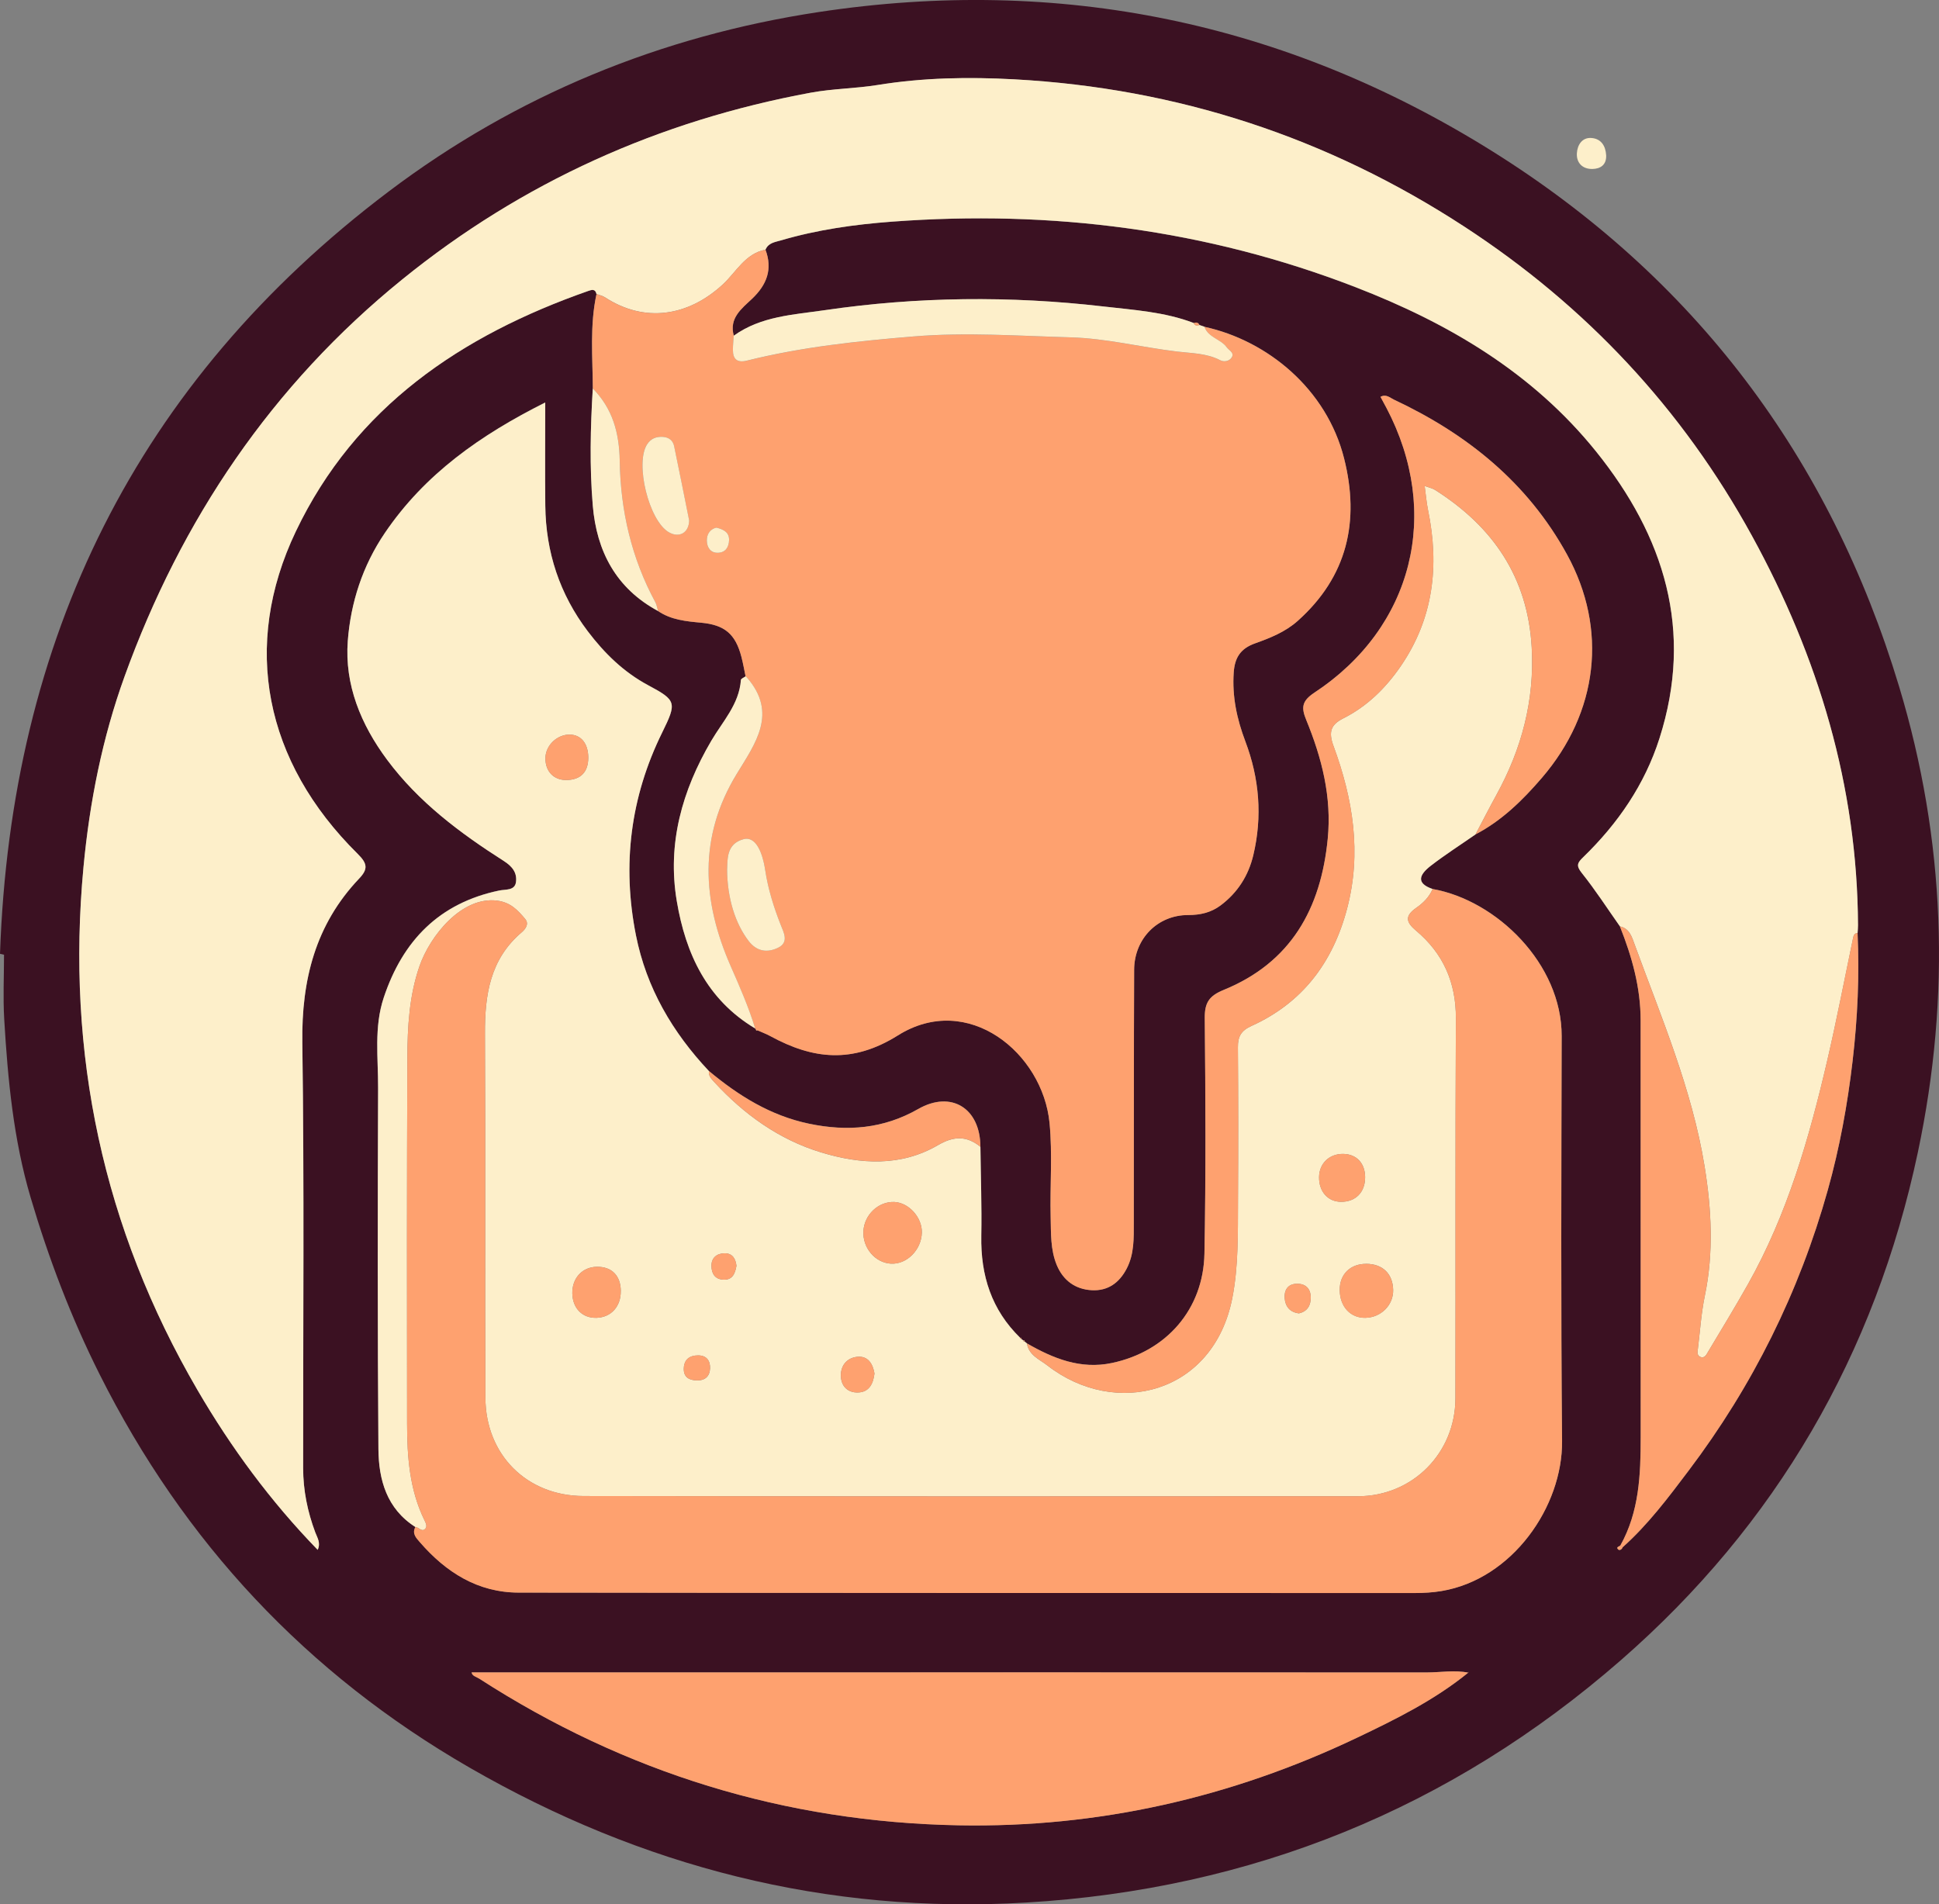 <?xml version="1.0" encoding="UTF-8"?><svg id="Layer_1" xmlns="http://www.w3.org/2000/svg" viewBox="0 0 617.12 606.13"><rect x="0" y="0" width="617.12" height="606.13" fill="#808080" stroke="none"/><defs><style>.cls-1{fill:#fea16f;}.cls-2{fill:#fdefca;}.cls-3{fill:#3b1122;}</style></defs><path class="cls-3" d="M0,303.58C3.47,203.52,43.33,121.63,123.79,60.89,164.29,30.31,210.41,11.43,260.59,3.83c76.6-11.6,148.35,3.13,214.04,44.11,64.64,40.33,107.82,97.67,129.82,170.66,14.71,48.78,16.49,98.32,5.96,148.08-13.6,64.29-45.11,118.62-94.59,161.77-54.12,47.2-117.48,72.88-189.34,77.11-63.39,3.73-122.21-11.36-177.02-42.95-51.87-29.9-90.98-71.76-117.8-125.27-9.06-18.07-16.2-36.86-21.91-56.18-5.47-18.49-7.28-37.65-8.41-56.82-.4-6.8-.06-13.65-.06-20.47-.42-.1-.85-.19-1.27-.29Zm325.75,123.1c-.26-.2-.53-.4-.79-.61l.06-.3-.31,.02c-9.15-8.9-12.63-19.89-12.4-32.46,.17-9.45-.17-18.91-.28-28.36-.05-12.25-9.27-18.02-19.79-12.01-11.05,6.32-22.56,7.23-34.75,4.68-12.26-2.56-22.43-8.91-31.85-16.76-11.61-12.33-19.91-26.48-23.24-43.21-4.46-22.44-1.78-44.01,8.37-64.6,4.69-9.51,4.53-10.18-4.5-15.01-7.81-4.18-13.93-10.2-19.2-17.16-8.95-11.8-13.36-25.2-13.52-39.97-.12-10.73-.02-21.46-.02-32.85-20.63,10.35-38.33,22.79-51.06,41.55-7.09,10.46-10.85,22.18-11.78,34.33-1.06,13.94,4.16,26.61,12.53,37.86,10.01,13.46,23.19,23.3,37.13,32.19,2.78,1.77,4.25,3.79,3.87,6.7-.37,2.8-3.37,2.29-5.28,2.69-19.15,3.99-30.77,15.97-36.81,34.1-3.15,9.44-1.76,19.15-1.79,28.74-.15,38.3-.18,76.6,.1,114.9,.07,9.8,2.63,19.05,11.78,24.86-1.18,2.1,.28,3.52,1.44,4.86,8.3,9.58,18.42,16,31.41,16.02,95.1,.14,190.19,.12,285.29,.13,2.81,0,5.61-.16,8.43-.63,22.56-3.78,38.56-26.88,38.37-47.75-.4-42.96-.23-85.94-.13-128.9,.05-22.97-20.71-43.18-41.06-46.79-5.25-1.8-4.39-4.46-.6-7.39,4.58-3.54,9.48-6.67,14.24-9.98,8.39-4.39,15-10.88,21.09-17.96,17.98-20.92,21.06-47.35,8.07-71.06-12.56-22.94-31.87-38.46-55.21-49.4-1.19-.56-2.39-1.82-4.19-.85,.66,1.23,1.3,2.39,1.91,3.55,17.54,33.38,8.5,69.84-22.9,90.57-4.16,2.74-4.22,4.88-2.64,8.72,4.96,12.1,8.14,24.48,6.84,37.83-2.18,22.28-11.73,39.38-33.14,48.11-4.62,1.88-6.05,4.06-6,8.97,.24,24.98,.37,49.96-.1,74.93-.34,17.77-12.14,31.2-29.49,34.84-9.92,2.08-18.63-1.43-27-6.25-.26-.21-.51-.43-.77-.64l.02-.33-.34,.06Zm-85.2-99.1c.09,.33,.27,.45,.57,.35,1.36,.6,2.76,1.12,4.06,1.83,13.58,7.41,26.15,8.82,40.61-.24,22.27-13.96,46.1,5.6,48.25,27.91,.95,9.9,.11,19.97,.35,29.95,.12,5.12-.08,10.37,1.94,15.24,2.03,4.88,5.87,7.72,11.12,8.01,5.15,.29,8.79-2.33,11.16-6.92,2.41-4.66,2.23-9.67,2.24-14.64,.06-26.8-.01-53.61,.11-80.41,.04-9.96,7.52-17.46,17.21-17.44,3.82,0,7.25-.78,10.3-3.06,5.42-4.05,8.86-9.44,10.41-15.97,2.94-12.33,1.94-24.44-2.53-36.25-2.68-7.08-4.23-14.26-3.7-21.91,.33-4.73,2.15-7.62,6.77-9.27,4.82-1.72,9.66-3.64,13.61-7.17,15.82-14.14,19.78-31.73,14.75-51.7-5.57-22.1-24.4-37.51-44.44-41.89-.53-.18-1.06-.36-1.59-.55-.37-.87-1.04-.92-1.82-.64-9.28-3.55-19.15-4.15-28.84-5.27-29.55-3.42-59.14-3.12-88.56,1.19-9.9,1.45-20.32,1.88-28.98,8.13-1.57-5.64,2.53-8.65,5.81-11.77,4.69-4.45,6.61-9.39,4.27-15.62,.91-2.19,3.08-2.41,4.92-2.95,11.54-3.4,23.42-5.07,35.36-5.96,50.66-3.77,99.95,2.45,147.5,20.85,29.61,11.45,56.36,27.2,76.56,52.3,21.74,27.01,31.14,57,20.18,91.31-4.7,14.72-13.22,27.1-24.24,37.79-1.83,1.78-2.4,2.67-.5,5.04,4.35,5.43,8.14,11.32,12.16,17.02,3.83,9.61,6.6,19.45,6.59,29.92-.01,44.24,.04,88.48,.02,132.72,0,11.85-.46,23.65-6.46,34.38-.33,.38-1.47,.48-.76,1.23,.43,.46,1.2,.12,1.47-.64,8.09-7.21,14.55-15.84,21.03-24.43,20.36-26.96,35.16-56.74,44.27-89.27,3.77-13.46,6.27-27.16,7.9-41.12,1.59-13.58,2.19-27.07,1.58-40.67,.05-.83,.13-1.66,.13-2.49-.2-44.3-12.61-85.36-33.72-123.89-22.19-40.48-52.91-73.26-91.6-98.48-43.55-28.39-91.31-44.05-143.23-46.87-14.56-.79-29.03-.54-43.57,1.82-6.94,1.13-14.19,1.15-21.21,2.44-48.29,8.93-91.79,28.47-129.96,59.41-41.51,33.64-70.35,76.44-88.41,126.4-7.04,19.49-11.11,39.92-13.07,60.69-5.58,59.35,6.25,114.88,36.28,166.41,10.72,18.39,23.29,35.46,38.26,50.88,1.03-2.26-.13-3.86-.76-5.54-2.48-6.61-3.87-13.42-3.87-20.49-.03-45.14,.37-90.3-.26-135.43-.28-19.94,4.17-37.56,18.08-52.2,2.92-3.07,2.62-4.82-.47-7.87-29.68-29.35-37.03-66.24-19.68-102.62,18.92-39.66,52.67-62.38,93.04-76.53,1.18-.41,2.28-.72,2.65,.98-2.16,9.95-1.22,20.02-1.17,30.06-.75,12.42-1.05,24.87,0,37.27,1.23,14.55,7.41,26.35,20.77,33.55,4.13,2.81,8.9,3.26,13.67,3.7,7.52,.7,10.96,3.57,12.86,10.88,.54,2.05,.89,4.15,1.33,6.22-.52,.38-1.46,.73-1.49,1.15-.56,7.75-5.79,13.16-9.45,19.4-9.24,15.76-14.05,32.64-10.96,50.99,2.82,16.77,9.6,31.36,24.95,40.54l.2,.25Zm226.84,204.81c-4.46-.92-8.94-.07-13.4-.08-78.93-.05-157.85-.03-236.78-.02-22.37,0-44.74,0-67.11,0,.18,1.17,1.53,1.41,2.42,1.98,46.46,29.99,97.41,45.67,152.63,46.69,44.31,.82,86.56-8.77,126.6-27.81,12.44-5.92,24.8-12.03,35.58-20.81,.02-.11,.05-.23,.07-.34,0,.13,0,.26-.01,.39Z"/><path class="cls-2" d="M511.19,49.44c.12,3.07-1.86,4.3-4.39,4.34-3.14,.05-5.12-1.93-4.93-5.02,.16-2.57,1.61-5.08,4.67-4.84,3.05,.24,4.48,2.52,4.65,5.52Z"/><path class="cls-2" d="M469.6,265.59c-4.76,3.31-9.66,6.44-14.24,9.98-3.79,2.94-4.66,5.6,.59,7.39-1.07,2.56-3.04,4.48-5.18,5.97-3.67,2.55-3.38,4.52-.14,7.24,8.66,7.26,12.79,16.49,12.73,27.99-.22,40.32-.06,80.64-.15,120.96-.04,17.34-13.63,31.1-31.06,31.11-82.14,.07-164.28,.06-246.41-.07-18.1-.03-31.18-13.17-31.25-31.28-.16-38.65,.06-77.31-.14-115.96-.06-12.28,1.64-23.6,11.62-32.12,1.3-1.11,2.51-2.71,1.15-4.34-2.32-2.75-4.59-5.22-8.82-5.79-11.23-1.51-21.42,11.08-24.82,20.92-3.25,9.41-3.79,19.27-3.83,29.08-.16,38.82-.14,77.64-.09,116.46,.02,10.51,.76,20.95,5.49,30.66,.41,.85,1.05,2.01,.29,2.8-1.11,1.17-2.03-.54-3.12-.55-9.15-5.8-11.71-15.05-11.78-24.86-.29-38.3-.25-76.6-.1-114.9,.04-9.59-1.35-19.3,1.79-28.74,6.04-18.13,17.66-30.12,36.81-34.1,1.91-.4,4.92,.11,5.28-2.69,.38-2.9-1.09-4.93-3.87-6.7-13.94-8.89-27.12-18.73-37.13-32.19-8.37-11.25-13.59-23.93-12.53-37.86,.93-12.16,4.69-23.88,11.78-34.33,12.72-18.77,30.42-31.2,51.06-41.55,0,11.39-.09,22.12,.02,32.85,.16,14.77,4.57,28.16,13.52,39.97,5.27,6.95,11.38,12.97,19.2,17.16,9.03,4.83,9.18,5.5,4.5,15.01-10.15,20.59-12.83,42.16-8.37,64.6,3.33,16.74,11.63,30.88,23.23,43.21-.21,1.51,.79,2.5,1.66,3.45,9.49,10.33,20.63,18.36,34.09,22.44,12.52,3.8,25.32,4.56,37.14-2.32,5.07-2.96,9.13-3.02,13.51,.52,.11,9.46,.46,18.91,.28,28.36-.23,12.56,3.24,23.55,12.39,32.45,0,0-.03,.28-.03,.28h.29c.26,.2,.53,.4,.79,.6,0,0,.01,.32,.01,.32l.31-.06c.26,.21,.51,.43,.76,.63,.61,3.79,4,5.07,6.53,7.03,21.71,16.86,52.85,9.07,58.84-21.47,1.99-10.14,1.75-20.53,1.81-30.83,.1-16.32,.1-32.65-.03-48.97-.03-3.42,.99-5.3,4.31-6.8,16.24-7.35,25.9-20.19,30.42-37.27,4.72-17.83,1.89-35.04-4.31-51.86-1.64-4.44-.88-6.76,3.14-8.78,7.6-3.83,13.5-9.66,18.27-16.61,10.42-15.21,12.33-31.94,8.69-49.64-.49-2.37-.68-4.81-1.08-7.71,1.49,.55,2.49,.74,3.29,1.25,18.44,11.68,29.53,27.8,30.78,50.13,.94,16.82-3.19,32.3-11.22,46.92-2.29,4.17-4.46,8.41-6.68,12.62Zm-176.21,126.76c.14-4.82-4.12-9.57-8.75-9.78-5.05-.22-9.57,4.05-9.85,9.3-.28,5.3,3.73,10.04,8.74,10.33,5.06,.29,9.7-4.35,9.86-9.85Zm141.44,9.91c-5.11-.02-8.5,3.36-8.44,8.39,.07,5.25,3.42,8.87,8.15,8.79,4.98-.08,8.96-4.06,8.86-8.87-.1-5.15-3.35-8.3-8.57-8.32Zm-237.25,8.64c-.05-4.93-2.9-7.79-7.68-7.7-4.6,.09-7.84,3.63-7.75,8.47,.1,4.78,3.23,7.93,7.74,7.77,4.62-.16,7.73-3.61,7.68-8.54Zm236.9-36.25c-.03-4.42-2.74-7.31-6.95-7.38-4.41-.07-7.63,2.98-7.71,7.31-.09,4.65,2.78,7.92,6.99,7.94,4.67,.03,7.7-3.08,7.67-7.87ZM187.23,241.12c-.01-4.4-2.24-7.21-5.79-7.31-4.08-.12-7.79,3.41-7.85,7.45-.06,4.22,2.61,7.04,6.64,7.01,4.56-.03,7.01-2.53,7-7.15Zm91.09,196.07c-.51-3.14-2.07-5.64-5.39-5.35-3.26,.29-5.39,2.66-5.31,6.08,.07,3.26,2.15,5.35,5.37,5.29,3.62-.07,4.94-2.78,5.32-6.02Zm135.1-19.17c2.74-.61,3.77-2.62,3.75-5.06-.02-2.97-1.83-4.55-4.77-4.34-2.63,.18-3.7,2.14-3.54,4.47,.18,2.68,1.61,4.59,4.56,4.94Zm-191.68,21.33c2.65,.11,4.15-1.3,4.25-3.79,.1-2.43-1.08-4.17-3.82-4.16-2.72,0-4.44,1.32-4.54,4.14-.1,2.74,1.61,3.77,4.12,3.82Zm12.65-36.47c-.24-2.07-1.15-4.04-3.83-3.98-2.39,.05-4.17,1.39-4.13,4.05,.03,2.42,1.12,4.23,3.81,4.35,2.76,.13,3.7-1.73,4.15-4.42Z"/><path class="cls-2" d="M189.84,93.59c-.37-1.71-1.47-1.4-2.65-.98-40.37,14.15-74.12,36.87-93.04,76.53-17.35,36.38-10.01,73.27,19.68,102.62,3.09,3.06,3.39,4.8,.47,7.87-13.91,14.64-18.36,32.26-18.08,52.2,.63,45.14,.23,90.29,.26,135.43,0,7.07,1.39,13.88,3.87,20.49,.63,1.68,1.79,3.28,.76,5.54-14.97-15.41-27.54-32.49-38.26-50.88-30.03-51.52-41.86-107.06-36.28-166.41,1.95-20.77,6.02-41.2,13.07-60.69,18.05-49.96,46.89-92.76,88.41-126.4,38.17-30.94,81.67-50.48,129.96-59.41,7.02-1.3,14.27-1.32,21.21-2.44,14.53-2.36,29-2.61,43.57-1.82,51.92,2.82,99.68,18.48,143.23,46.87,38.69,25.22,69.41,57.99,91.6,98.48,21.12,38.53,33.52,79.59,33.72,123.89,0,.83-.08,1.66-.13,2.48-1.06,.05-1.27,.8-1.45,1.66-2.71,13-5.21,26.05-8.22,38.99-5.73,24.64-12.7,48.89-25.22,71.13-4.07,7.23-8.4,14.32-12.66,21.45-.56,.93-1.15,2.34-2.62,1.62-1.05-.51-.75-1.75-.63-2.7,.68-5.58,1.05-11.23,2.19-16.72,2.87-13.75,2.11-27.62-.08-41.15-3.97-24.53-13.79-47.43-22.27-70.65-.83-2.26-1.58-5.08-4.67-5.74-4.02-5.7-7.81-11.58-12.16-17.02-1.9-2.37-1.34-3.26,.5-5.04,11.02-10.69,19.54-23.07,24.24-37.79,10.96-34.31,1.56-64.29-20.18-91.31-20.2-25.1-46.95-40.85-76.56-52.3-47.55-18.4-96.84-24.62-147.5-20.85-11.94,.89-23.82,2.56-35.36,5.96-1.85,.54-4.01,.76-4.92,2.95-6.46,1.24-9.32,7.12-13.54,11.03-11.21,10.38-25.08,12.28-37.53,4.16-.8-.52-1.8-.72-2.71-1.07Z"/><path class="cls-1" d="M189.84,93.59c.91,.35,1.91,.55,2.71,1.07,12.45,8.12,26.32,6.22,37.53-4.16,4.22-3.91,7.07-9.8,13.54-11.03,2.33,6.24,.42,11.17-4.27,15.63-3.29,3.12-7.39,6.13-5.81,11.77-.1,1.49-.26,2.98-.27,4.48-.02,3.05,1.4,4.21,4.46,3.45,17.44-4.35,35.21-6.22,53.1-7.7,16.67-1.38,33.24-.17,49.85,.29,11.46,.32,22.61,3.16,33.94,4.52,4.4,.53,9.43,.49,13.74,2.76,1.19,.63,2.87,.34,3.64-.84,.99-1.54-.83-2.24-1.53-3.23-1.91-2.69-5.92-3.1-7.13-6.57,20.05,4.38,38.88,19.79,44.44,41.89,5.03,19.97,1.07,37.56-14.75,51.7-3.95,3.53-8.79,5.45-13.61,7.17-4.62,1.65-6.44,4.54-6.77,9.27-.53,7.65,1.02,14.83,3.7,21.91,4.47,11.81,5.47,23.92,2.53,36.25-1.56,6.52-5,11.92-10.41,15.97-3.05,2.28-6.48,3.07-10.3,3.06-9.69-.02-17.17,7.48-17.21,17.44-.12,26.8-.05,53.61-.11,80.41-.01,4.97,.17,9.98-2.24,14.64-2.37,4.59-6.01,7.2-11.16,6.92-5.25-.29-9.09-3.13-11.12-8.01-2.02-4.87-1.82-10.12-1.94-15.24-.24-9.98,.6-20.05-.35-29.95-2.14-22.3-25.98-41.87-48.25-27.91-14.46,9.06-27.03,7.65-40.61,.24-1.3-.71-2.7-1.22-4.06-1.83,0,0-.44,.02-.44,.02l-.13-.37s-.2-.25-.2-.25c-2.08-6.85-4.96-13.38-7.83-19.92-9.05-20.64-10.26-41.04,1.93-61.05,5.92-9.71,13.23-19.36,3.23-30.78-.11-.12-.25-.22-.38-.32-.44-2.08-.8-4.17-1.33-6.22-1.91-7.31-5.34-10.18-12.86-10.88-4.77-.44-9.54-.89-13.67-3.71-.28-.93-.4-1.95-.85-2.79-7.6-14.02-11.1-29.19-11.34-44.95-.14-8.99-2.27-16.66-8.57-23.08-.05-10.04-.99-20.11,1.17-30.06Zm41.57,183.15c.06,9.31,2.67,17.31,6.88,22.79,2.6,3.38,5.97,3.76,9.33,2.13,3.59-1.74,1.8-4.88,.81-7.4-2.19-5.6-3.98-11.31-4.88-17.25-1.05-6.88-3.49-10.81-6.87-9.92-5.48,1.44-5.11,6.23-5.26,9.65Zm-12.08-111.09c-1.56-7.77-3.13-15.73-4.79-23.67-.38-1.8-1.68-2.81-3.57-2.93-2.14-.13-3.87,.52-5.07,2.44-3.83,6.1,.59,24.1,6.88,27.87,3.31,1.98,6.47,.28,6.55-3.71Zm8.66,2.3c-1.97,.46-3.07,2.04-3.03,4.16,.04,2.15,1.17,3.94,3.6,3.84,2.35-.09,3.42-1.82,3.48-4.02,.07-2.43-1.61-3.4-4.05-3.98Z"/><path class="cls-1" d="M132.22,486.04c1.09,.01,2.02,1.73,3.12,.55,.75-.8,.12-1.95-.29-2.8-4.73-9.71-5.47-20.15-5.49-30.66-.06-38.82-.08-77.64,.09-116.46,.04-9.81,.58-19.66,3.83-29.08,3.39-9.83,13.59-22.42,24.82-20.92,4.24,.57,6.51,3.03,8.82,5.79,1.37,1.62,.15,3.23-1.15,4.34-9.98,8.52-11.69,19.84-11.62,32.12,.2,38.65-.02,77.31,.14,115.96,.08,18.11,13.15,31.25,31.25,31.28,82.14,.13,164.28,.14,246.41,.07,17.44-.02,31.03-13.77,31.06-31.11,.08-40.32-.07-80.64,.15-120.96,.06-11.5-4.06-20.73-12.73-27.99-3.25-2.72-3.53-4.68,.14-7.24,2.14-1.49,4.11-3.41,5.18-5.97,20.36,3.62,41.12,23.83,41.07,46.8-.09,42.97-.27,85.94,.13,128.9,.2,20.87-15.81,43.97-38.37,47.75-2.83,.47-5.62,.63-8.43,.63-95.1,0-190.19,0-285.29-.13-12.99-.02-23.11-6.45-31.41-16.02-1.16-1.34-2.61-2.75-1.44-4.86Z"/><path class="cls-1" d="M467.33,532.35c-10.78,8.78-23.14,14.89-35.58,20.81-40.04,19.05-82.29,28.63-126.6,27.81-55.22-1.02-106.17-16.7-152.63-46.69-.9-.58-2.25-.81-2.42-1.98,22.37,0,44.74,0,67.11,0,78.93,0,157.85-.03,236.78,.02,4.47,0,8.94-.84,13.4,.08l-.06-.05Z"/><path class="cls-1" d="M469.6,265.59c2.22-4.21,4.39-8.45,6.68-12.62,8.02-14.62,12.16-30.1,11.22-46.92-1.25-22.33-12.34-38.45-30.78-50.13-.8-.51-1.8-.69-3.29-1.25,.4,2.9,.59,5.34,1.08,7.71,3.64,17.7,1.73,34.43-8.69,49.64-4.77,6.95-10.67,12.78-18.27,16.61-4.01,2.02-4.77,4.34-3.14,8.78,6.2,16.82,9.03,34.03,4.31,51.86-4.52,17.07-14.19,29.92-30.42,37.27-3.32,1.5-4.34,3.38-4.31,6.8,.12,16.32,.12,32.64,.03,48.97-.06,10.31,.18,20.7-1.81,30.83-5.99,30.54-37.13,38.33-58.84,21.47-2.53-1.96-5.92-3.25-6.53-7.03,8.37,4.83,17.08,8.34,27,6.25,17.35-3.64,29.16-17.07,29.49-34.84,.47-24.97,.34-49.96,.1-74.93-.05-4.91,1.38-7.08,6-8.97,21.41-8.73,30.96-25.83,33.14-48.11,1.31-13.35-1.88-25.73-6.84-37.83-1.58-3.84-1.52-5.98,2.64-8.72,31.41-20.72,40.45-57.19,22.9-90.57-.61-1.16-1.24-2.31-1.91-3.55,1.8-.97,3.01,.29,4.19,.85,23.34,10.94,42.65,26.45,55.21,49.4,12.98,23.72,9.91,50.15-8.07,71.06-6.09,7.08-12.7,13.57-21.09,17.96Z"/><path class="cls-1" d="M515.57,294.87c3.08,.66,3.84,3.48,4.67,5.74,8.48,23.22,18.3,46.11,22.27,70.65,2.19,13.52,2.95,27.39,.08,41.15-1.14,5.49-1.51,11.14-2.19,16.72-.12,.95-.42,2.19,.63,2.7,1.47,.72,2.07-.69,2.62-1.62,4.26-7.13,8.59-14.22,12.66-21.45,12.53-22.24,19.49-46.49,25.22-71.13,3.01-12.93,5.5-25.98,8.22-38.99,.18-.86,.39-1.62,1.45-1.66,.61,13.61,0,27.1-1.58,40.68-1.63,13.96-4.13,27.66-7.9,41.12-9.11,32.53-23.91,62.31-44.27,89.27-6.48,8.58-12.94,17.22-21.03,24.43-.2-.24-.44-.43-.71-.58,6.01-10.74,6.46-22.53,6.47-34.38,.02-44.24-.03-88.48-.02-132.72,0-10.47-2.76-20.31-6.59-29.92Z"/><path class="cls-2" d="M383.33,104.01c1.21,3.46,5.22,3.88,7.13,6.57,.7,.99,2.53,1.7,1.53,3.23-.77,1.18-2.45,1.47-3.64,.84-4.31-2.27-9.34-2.23-13.74-2.76-11.33-1.36-22.47-4.2-33.94-4.52-16.61-.46-33.18-1.67-49.85-.29-17.89,1.48-35.66,3.35-53.1,7.7-3.06,.76-4.48-.4-4.46-3.45,0-1.49,.17-2.99,.27-4.48,8.66-6.24,19.08-6.68,28.98-8.13,29.43-4.31,59.02-4.6,88.56-1.19,9.69,1.12,19.56,1.72,28.84,5.27,.36,.9,1.05,.89,1.83,.64,.53,.18,1.06,.36,1.59,.55Z"/><path class="cls-2" d="M237.3,215.27c.13,.11,.27,.2,.38,.32,9.99,11.42,2.69,21.06-3.23,30.78-12.19,20.01-10.98,40.41-1.93,61.05,2.87,6.54,5.75,13.07,7.83,19.92-15.35-9.18-22.13-23.77-24.95-40.54-3.09-18.34,1.72-35.23,10.96-50.99,3.66-6.24,8.89-11.65,9.45-19.4,.03-.42,.97-.77,1.49-1.15Z"/><path class="cls-1" d="M312.03,364.99c-4.38-3.54-8.44-3.47-13.51-.52-11.81,6.88-24.62,6.12-37.14,2.32-13.46-4.09-24.6-12.12-34.09-22.44-.87-.95-1.87-1.94-1.66-3.45,9.43,7.86,19.59,14.2,31.86,16.77,12.2,2.55,23.7,1.63,34.75-4.68,10.52-6.01,19.74-.24,19.79,12.01Z"/><path class="cls-2" d="M188.67,123.65c6.3,6.42,8.43,14.09,8.57,23.08,.25,15.75,3.74,30.93,11.34,44.95,.45,.84,.57,1.85,.85,2.79-13.36-7.2-19.54-19-20.77-33.55-1.04-12.39-.75-24.84,0-37.27Z"/><path class="cls-1" d="M381.74,103.47c-.77,.25-1.46,.25-1.83-.64,.79-.28,1.45-.23,1.83,.64Z"/><path class="cls-1" d="M516.43,492.47c-.26,.76-1.04,1.1-1.47,.64-.71-.75,.42-.85,.75-1.23,.27,.15,.51,.35,.71,.59Z"/><path class="cls-2" d="M240.55,327.59l.13,.37s.44-.02,.44-.02c-.29,.09-.48-.03-.57-.35Z"/><polygon class="cls-1" points="324.95 426.08 324.67 426.09 324.7 425.81 325.02 425.79 324.95 426.08"/><path class="cls-1" d="M326.07,426.95l-.31,.06s-.02-.33-.01-.32c0,0,.34-.06,.34-.06l-.02,.33Z"/><path class="cls-1" d="M467.39,532.4c0-.13,0-.26,.01-.39-.02,.11-.05,.23-.07,.34,0,0,.06,.05,.06,.05Z"/><path class="cls-1" d="M293.39,392.35c-.16,5.51-4.8,10.15-9.86,9.85-5.01-.29-9.02-5.03-8.74-10.33,.28-5.25,4.8-9.52,9.85-9.3,4.64,.21,8.89,4.96,8.75,9.78Z"/><path class="cls-1" d="M434.82,402.26c5.22,.02,8.47,3.17,8.57,8.32,.1,4.81-3.88,8.79-8.86,8.87-4.73,.08-8.08-3.54-8.15-8.79-.06-5.04,3.33-8.41,8.44-8.39Z"/><path class="cls-1" d="M197.57,410.9c.05,4.93-3.06,8.38-7.68,8.54-4.51,.15-7.65-2.99-7.74-7.77-.1-4.83,3.15-8.38,7.75-8.47,4.77-.09,7.63,2.77,7.68,7.7Z"/><path class="cls-1" d="M434.47,374.65c.03,4.79-2.99,7.9-7.67,7.87-4.21-.02-7.08-3.29-6.99-7.94,.09-4.33,3.31-7.39,7.71-7.31,4.2,.07,6.92,2.96,6.95,7.38Z"/><path class="cls-1" d="M187.23,241.12c.01,4.62-2.43,7.11-7,7.15-4.03,.03-6.7-2.79-6.64-7.01,.06-4.04,3.77-7.57,7.85-7.45,3.56,.1,5.78,2.91,5.79,7.31Z"/><path class="cls-1" d="M278.31,437.19c-.38,3.25-1.7,5.96-5.32,6.02-3.22,.06-5.3-2.03-5.37-5.29-.08-3.42,2.05-5.8,5.31-6.08,3.33-.29,4.88,2.21,5.39,5.35Z"/><path class="cls-1" d="M413.42,418.02c-2.95-.34-4.38-2.26-4.56-4.94-.16-2.33,.91-4.29,3.54-4.47,2.95-.2,4.76,1.37,4.77,4.34,.01,2.45-1.02,4.45-3.75,5.06Z"/><path class="cls-1" d="M221.74,439.35c-2.5-.05-4.21-1.08-4.12-3.82,.1-2.82,1.82-4.13,4.54-4.14,2.74,0,3.92,1.74,3.82,4.16-.1,2.49-1.6,3.9-4.25,3.8Z"/><path class="cls-1" d="M234.39,402.88c-.45,2.69-1.4,4.54-4.15,4.42-2.69-.12-3.78-1.93-3.81-4.35-.04-2.66,1.74-4,4.13-4.05,2.68-.06,3.6,1.91,3.83,3.98Z"/><path class="cls-2" d="M231.42,276.74c.15-3.41-.21-8.2,5.26-9.65,3.39-.89,5.82,3.04,6.87,9.92,.9,5.94,2.69,11.65,4.88,17.25,.99,2.52,2.78,5.66-.81,7.4-3.36,1.63-6.73,1.25-9.33-2.13-4.21-5.48-6.82-13.48-6.88-22.79Z"/><path class="cls-2" d="M219.34,165.65c-.08,3.99-3.24,5.69-6.55,3.71-6.29-3.76-10.71-21.77-6.88-27.87,1.21-1.92,2.93-2.57,5.07-2.44,1.89,.12,3.19,1.13,3.57,2.93,1.66,7.94,3.23,15.91,4.79,23.67Z"/><path class="cls-2" d="M227.99,167.94c2.44,.59,4.12,1.55,4.05,3.98-.06,2.21-1.13,3.93-3.48,4.02-2.43,.1-3.55-1.69-3.6-3.84-.04-2.12,1.06-3.7,3.03-4.16Z"/></svg>